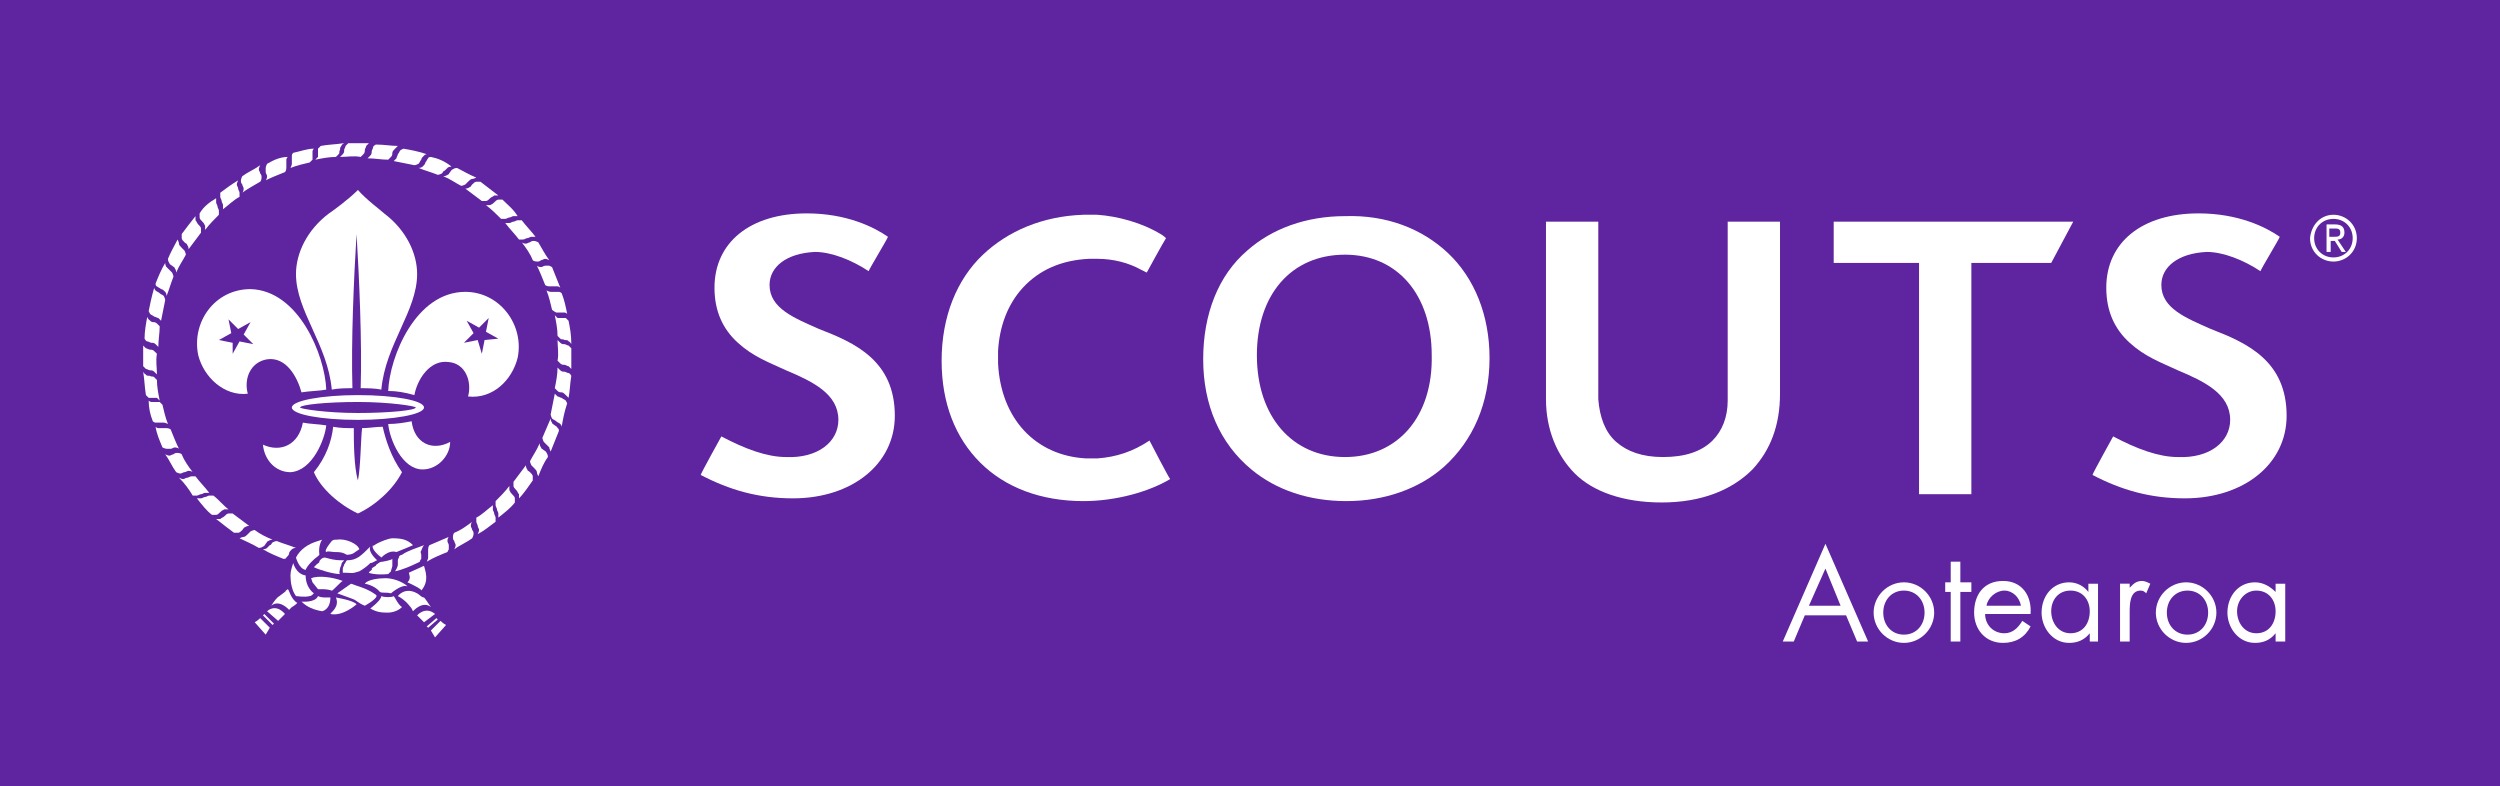 <?xml version="1.0" encoding="utf-8"?>
<!-- Generator: Adobe Illustrator 24.2.0, SVG Export Plug-In . SVG Version: 6.00 Build 0)  -->
<!DOCTYPE svg PUBLIC "-//W3C//DTD SVG 1.1//EN" "http://www.w3.org/Graphics/SVG/1.1/DTD/svg11.dtd">
<svg version="1.1" id="Logo_Artwork" xmlns:x="http://ns.adobe.com/Extensibility/1.0/" xmlns:i="http://ns.adobe.com/AdobeIllustrator/10.0/" xmlns:graph="http://ns.adobe.com/Graphs/1.0/"
	 xmlns="http://www.w3.org/2000/svg" xmlns:xlink="http://www.w3.org/1999/xlink" x="0px" y="0px" viewBox="0 0 181.6 57.1"
	 style="enable-background:new 0 0 181.6 57.1;" xml:space="preserve">
<rect x="0" y="0" width="181.6" height="57.1" fill="#808080" stroke="none"/>
<style type="text/css">
	.st0{fill:none;}
	.st1{fill:#5f249f;}
	.st2{fill:#FFFFFF;}
	.st3{fill-rule:evenodd;clip-rule:evenodd;fill:#FFFFFF;}
</style>
<g>
	<rect class="st0" width="181.6" height="57.1"/>
	<rect class="st1" width="181.6" height="57.1"/>
	<g>
		<g>
			<g>
				<g>
					<line class="st2" x1="27.6" y1="28.3" x2="27.6" y2="28.3"/>
					<path class="st2" d="M24.1,28.3"/>
					<path class="st2" d="M27.7,40.5c0,0-0.8-0.6-0.6-0.9"/>
					<path class="st2" d="M24.9,42.2c-0.8-0.3-1.8-0.4-2.3-0.2l0.1,0.3l0.4,0.5l0.4,0c0,0,0.3,0,0.6,0.1
						C24.1,43,24.8,42.2,24.9,42.2z"/>
					<g>
						<path class="st2" d="M27.3,10.5c0,0-0.2,0.1-0.2,0.2c0,0.1-0.1,0.2-0.1,0.3c0,0.1,0,0.2-0.1,0.3c0,0-0.1,0.1-0.2,0.2l0,0
							c0.5,0,1,0.1,1.5,0.1l0,0c0.1-0.1,0.2-0.2,0.2-0.2c0.1-0.1,0.1-0.2,0.1-0.3c0-0.1,0.1-0.2,0.2-0.3c0.1-0.1,0.2-0.2,0.2-0.2h0
							C28.4,10.6,27.9,10.5,27.3,10.5L27.3,10.5z"/>
					</g>
					<g>
						<path class="st2" d="M29.3,10.8c0,0-0.2,0.1-0.2,0.1c-0.1,0.1-0.1,0.2-0.2,0.3c0,0.1-0.1,0.2-0.1,0.3c0,0-0.1,0.1-0.2,0.2l0,0
							c0.5,0.1,1,0.2,1.5,0.3l0,0c0.1,0,0.3-0.1,0.3-0.1c0.1-0.1,0.1-0.2,0.2-0.3c0-0.1,0.1-0.2,0.2-0.3c0.1-0.1,0.2-0.1,0.2-0.1
							l0,0C30.4,11,29.9,10.9,29.3,10.8L29.3,10.8z"/>
					</g>
					<g>
						<path class="st2" d="M31.3,11.4c0,0-0.2,0-0.2,0.1c-0.1,0.1-0.1,0.2-0.2,0.3c0,0.1-0.1,0.2-0.2,0.3c0,0-0.1,0.1-0.3,0.1l0,0
							c0.5,0.2,0.9,0.3,1.4,0.5l0,0c0.1,0,0.3-0.1,0.3-0.1c0.1-0.1,0.1-0.2,0.2-0.2c0.1-0.1,0.2-0.2,0.2-0.2
							c0.1-0.1,0.3-0.1,0.3-0.1l0,0C32.3,11.7,31.8,11.5,31.3,11.4L31.3,11.4z"/>
					</g>
					<g>
						<path class="st2" d="M33.2,12.2c0,0-0.2,0-0.3,0.1c-0.1,0-0.2,0.2-0.2,0.2c-0.1,0.1-0.1,0.2-0.2,0.2c0,0-0.1,0.1-0.3,0.1l0,0
							c0.5,0.2,0.9,0.5,1.3,0.7l0,0c0.1,0,0.3-0.1,0.3-0.1c0.1-0.1,0.2-0.2,0.2-0.2c0.1-0.1,0.2-0.2,0.3-0.2c0.1,0,0.3-0.1,0.3-0.1
							l0,0C34.1,12.7,33.6,12.4,33.2,12.2L33.2,12.2z"/>
					</g>
					<g>
						<path class="st2" d="M34.9,13.2c0,0-0.2,0-0.3,0c-0.1,0-0.2,0.1-0.3,0.2c-0.1,0.1-0.1,0.2-0.2,0.2c0,0-0.1,0.1-0.3,0.1l0,0
							c0.4,0.3,0.8,0.6,1.2,0.9l0,0c0.1,0,0.3,0,0.3,0c0.1,0,0.2-0.1,0.3-0.2c0.1-0.1,0.2-0.1,0.3-0.2c0.1,0,0.3,0,0.3,0v0
							C35.8,13.9,35.3,13.5,34.9,13.2L34.9,13.2z"/>
					</g>
					<g>
						<path class="st2" d="M36.5,14.5c0,0-0.2,0-0.3,0c-0.1,0-0.2,0.1-0.3,0.2c-0.1,0.1-0.1,0.1-0.3,0.2c0,0-0.2,0-0.3,0l0,0
							c0.4,0.3,0.8,0.7,1.1,1l0,0c0.1,0,0.3,0,0.3,0c0.1,0,0.2-0.1,0.3-0.1c0.1,0,0.2-0.1,0.3-0.1c0.1,0,0.3,0,0.3,0v0
							C37.3,15.2,36.9,14.9,36.5,14.5L36.5,14.5z"/>
					</g>
					<g>
						<path class="st2" d="M37.9,16c0,0-0.2,0-0.3,0c-0.1,0-0.2,0.1-0.3,0.1c-0.1,0-0.2,0.1-0.3,0.1c0,0-0.2,0-0.3,0l0,0
							c0.3,0.4,0.7,0.8,1,1.2l0,0c0.1,0,0.3,0,0.3,0c0.1,0,0.2-0.1,0.3-0.1c0.1,0,0.2-0.1,0.3-0.1c0.1,0,0.3,0,0.3,0v0
							C38.6,16.8,38.2,16.4,37.9,16L37.9,16z"/>
					</g>
					<g>
						<path class="st2" d="M39.1,17.6c0,0-0.2-0.1-0.3-0.1c-0.1,0-0.2,0-0.3,0.1c-0.1,0-0.2,0.1-0.3,0.1c0,0-0.2,0-0.3-0.1l0,0
							c0.3,0.4,0.6,0.8,0.8,1.3v0C38.8,19,39,19,39,19c0.1,0,0.2,0,0.3-0.1c0.1,0,0.2-0.1,0.3-0.1c0.1,0,0.3,0.1,0.3,0.1l0,0
							C39.6,18.5,39.4,18.1,39.1,17.6L39.1,17.6z"/>
					</g>
					<g>
						<path class="st2" d="M40.1,19.4c0,0-0.2-0.1-0.2-0.1c-0.1,0-0.2,0-0.3,0c-0.1,0-0.2,0.1-0.3,0.1c0,0-0.2,0-0.3-0.1l0,0
							c0.2,0.4,0.4,0.9,0.6,1.4v0c0.1,0.1,0.3,0.1,0.3,0.1c0.1,0,0.2,0,0.3,0c0.1,0,0.3,0,0.3,0c0.1,0,0.2,0.1,0.2,0.1v0
							C40.5,20.4,40.3,19.9,40.1,19.4L40.1,19.4z"/>
					</g>
					<g>
						<path class="st2" d="M40.8,21.3c0,0-0.1-0.1-0.2-0.1c-0.1,0-0.2,0-0.3,0c-0.1,0-0.2,0-0.3,0c0,0-0.1,0-0.3-0.1l0,0
							c0.2,0.5,0.3,1,0.4,1.4v0c0.1,0.1,0.3,0.2,0.3,0.2c0.1,0,0.2,0,0.3,0c0.1,0,0.3,0,0.3,0c0.1,0,0.2,0.1,0.2,0.1v0
							C41.1,22.3,41,21.8,40.8,21.3L40.8,21.3z"/>
					</g>
					<g>
						<path class="st2" d="M41.3,23.3c0,0-0.1-0.1-0.2-0.2c-0.1,0-0.2,0-0.3,0c-0.1,0-0.2,0-0.3,0c0,0-0.1-0.1-0.2-0.2l0,0
							c0.1,0.5,0.2,1,0.2,1.5l0,0c0.1,0.1,0.2,0.2,0.2,0.2c0.1,0.1,0.2,0,0.3,0.1c0.1,0,0.3,0,0.3,0.1c0.1,0,0.2,0.2,0.2,0.2l0,0
							C41.5,24.3,41.4,23.8,41.3,23.3L41.3,23.3z"/>
					</g>
					<g>
						<path class="st2" d="M41.5,25.3c0,0-0.1-0.1-0.2-0.2c-0.1,0-0.2-0.1-0.3-0.1c-0.1,0-0.2,0-0.3-0.1c0,0-0.1-0.1-0.2-0.2l0,0
							c0,0.5,0.1,1,0,1.5l0,0c0.1,0.1,0.2,0.2,0.2,0.2c0.1,0.1,0.2,0.1,0.3,0.1c0.1,0,0.2,0.1,0.3,0.1c0.1,0.1,0.2,0.2,0.2,0.2v0
							C41.5,26.4,41.5,25.8,41.5,25.3L41.5,25.3z"/>
					</g>
					<g>
						<path class="st2" d="M41.5,27.3c0,0-0.1-0.2-0.2-0.2c-0.1,0-0.2-0.1-0.3-0.1c-0.1,0-0.2,0-0.3-0.1c0,0-0.1-0.1-0.2-0.2l0,0
							c0,0.5-0.1,1-0.2,1.5l0,0c0.1,0.1,0.2,0.2,0.2,0.2c0.1,0.1,0.2,0.1,0.3,0.1c0.1,0,0.2,0.1,0.3,0.2c0.1,0.1,0.2,0.2,0.2,0.2v0
							C41.4,28.4,41.4,27.9,41.5,27.3L41.5,27.3z"/>
					</g>
					<g>
						<path class="st2" d="M41.2,29.3c0,0-0.1-0.2-0.1-0.2c-0.1-0.1-0.2-0.1-0.3-0.2c-0.1,0-0.2-0.1-0.3-0.1c0,0-0.1-0.1-0.2-0.2
							l0,0c-0.1,0.5-0.2,1-0.3,1.5l0,0c0,0.1,0.1,0.3,0.1,0.3c0.1,0.1,0.2,0.1,0.3,0.2c0.1,0.1,0.2,0.1,0.3,0.2
							c0.1,0.1,0.1,0.2,0.1,0.2l0,0C40.9,30.4,41,29.9,41.2,29.3L41.2,29.3z"/>
					</g>
					<g>
						<path class="st2" d="M40.6,31.3c0,0,0-0.2-0.1-0.2c0-0.1-0.2-0.2-0.2-0.2c-0.1-0.1-0.2-0.1-0.2-0.2c0,0-0.1-0.1-0.1-0.3l0,0
							c-0.2,0.5-0.4,0.9-0.6,1.4l0,0c0,0.1,0.1,0.3,0.1,0.3c0.1,0.1,0.2,0.2,0.2,0.2c0.1,0.1,0.2,0.2,0.2,0.2c0,0.1,0.1,0.3,0.1,0.3
							l0,0C40.2,32.3,40.4,31.8,40.6,31.3L40.6,31.3z"/>
					</g>
					<g>
						<path class="st2" d="M39.8,33.2c0,0,0-0.2-0.1-0.3c0-0.1-0.2-0.2-0.2-0.2c-0.1-0.1-0.2-0.1-0.2-0.2c0,0-0.1-0.1-0.1-0.3l0,0
							c-0.2,0.5-0.5,0.9-0.7,1.3l0,0c0,0.1,0.1,0.3,0.1,0.3c0.1,0.1,0.2,0.2,0.2,0.2c0.1,0.1,0.2,0.2,0.2,0.3c0,0.1,0.1,0.3,0.1,0.3
							l0,0C39.3,34.1,39.5,33.6,39.8,33.2L39.8,33.2z"/>
					</g>
					<g>
						<path class="st2" d="M38.7,34.9c0,0,0-0.2,0-0.3c0-0.1-0.1-0.2-0.2-0.3c-0.1-0.1-0.2-0.1-0.2-0.2c0,0-0.1-0.1-0.1-0.3l0,0
							c-0.3,0.4-0.6,0.8-0.9,1.2l0,0c0,0.1,0,0.3,0,0.3c0,0.1,0.1,0.2,0.2,0.3c0.1,0.1,0.1,0.2,0.2,0.3c0,0.1,0,0.3,0,0.3l0,0
							C38.1,35.8,38.4,35.3,38.7,34.9L38.7,34.9z"/>
					</g>
					<g>
						<path class="st2" d="M37.4,36.5c0,0,0-0.2,0-0.3c0-0.1-0.1-0.2-0.2-0.3c-0.1-0.1-0.1-0.1-0.2-0.3c0,0,0-0.2,0-0.3l0,0
							c-0.3,0.4-0.7,0.8-1,1.1l0,0c0,0.1,0,0.3,0,0.3c0,0.1,0.1,0.2,0.1,0.3c0,0.1,0.1,0.2,0.1,0.3c0,0.1,0,0.3,0,0.3l0,0
							C36.7,37.2,37.1,36.9,37.4,36.5L37.4,36.5z"/>
					</g>
					<g>
						<path class="st2" d="M36,37.9c0,0,0-0.2,0-0.3c0-0.1-0.1-0.2-0.1-0.3c0-0.1-0.1-0.2-0.1-0.3c0,0,0-0.2,0-0.3l0,0
							c-0.4,0.3-0.8,0.7-1.2,0.9l0,0c0,0.1,0,0.3,0,0.3c0,0.1,0.1,0.2,0.1,0.3c0,0.1,0.1,0.2,0.1,0.3c0,0.1-0.1,0.3-0.1,0.3l0,0
							C35.1,38.6,35.6,38.2,36,37.9L36,37.9z"/>
					</g>
					<g>
						<path class="st2" d="M34.3,39.1c0,0,0.1-0.2,0.1-0.3c0-0.1,0-0.2-0.1-0.3c0-0.1-0.1-0.2-0.1-0.3c0,0,0-0.2,0.1-0.3l0,0
							c-0.4,0.3-0.8,0.6-1.3,0.8l0,0c-0.1,0.1-0.1,0.3-0.1,0.3c0,0.1,0,0.2,0.1,0.3c0,0.1,0.1,0.2,0.1,0.3c0,0.1-0.1,0.3-0.1,0.3h0
							C33.4,39.6,33.9,39.4,34.3,39.1L34.3,39.1z"/>
					</g>
					<g>
						<path class="st2" d="M32.5,40.1c0,0,0.1-0.2,0.1-0.2c0-0.1,0-0.2,0-0.3c0-0.1-0.1-0.2-0.1-0.3c0,0,0-0.2,0.1-0.3l0,0
							c-0.5,0.2-0.9,0.4-1.4,0.6h0c-0.1,0.1-0.1,0.3-0.1,0.3c0,0.1,0,0.2,0,0.3c0,0.1,0,0.3,0,0.3c0,0.1-0.1,0.3-0.1,0.3l0,0
							C31.5,40.5,32,40.3,32.5,40.1L32.5,40.1z"/>
					</g>
					<g>
						<path class="st2" d="M30.5,40.8c0,0,0-0.1,0.1-0.2c0-0.1,0-0.2,0-0.3c0-0.1-0.1-0.2,0-0.3c0,0,0.1-0.3,0.2-0.4l0,0
							c-0.5,0.2-1.2,0.4-1.6,0.7l0,0c-0.1,0-0.2,0.1-0.2,0.1c0,0.1-0.1,0.2-0.1,0.3c0,0.1,0,0.2,0,0.3c0,0.2-0.2,0.5-0.2,0.5l0,0
							c0.5-0.1,1.2-0.4,1.6-0.6L30.5,40.8z"/>
					</g>
					<g>
						<path class="st2" d="M20.6,40.6c0,0,0.2,0,0.2-0.1c0.1-0.1,0.2-0.2,0.2-0.3c0-0.1,0.1-0.2,0.2-0.3c0,0,0.1-0.1,0.3-0.1l0,0
							c-0.5-0.2-0.9-0.3-1.4-0.5l0,0c-0.1,0-0.3,0.1-0.3,0.1c-0.1,0.1-0.1,0.2-0.2,0.2c-0.1,0.1-0.2,0.2-0.2,0.2
							c-0.1,0.1-0.3,0.1-0.3,0.1l0,0C19.6,40.2,20.1,40.4,20.6,40.6L20.6,40.6z"/>
					</g>
					<g>
						<path class="st2" d="M18.8,39.8c0,0,0.2,0,0.3-0.1c0.1,0,0.2-0.2,0.2-0.2c0.1-0.1,0.1-0.2,0.2-0.2c0,0,0.1-0.1,0.3-0.1l0,0
							c-0.5-0.2-0.9-0.4-1.3-0.7l0,0c-0.1,0-0.3,0.1-0.3,0.1c-0.1,0.1-0.2,0.2-0.2,0.2c-0.1,0.1-0.2,0.2-0.3,0.2
							c-0.1,0-0.3,0.1-0.3,0.1l0,0C17.8,39.3,18.3,39.5,18.8,39.8L18.8,39.8z"/>
					</g>
					<g>
						<path class="st2" d="M17,38.7c0,0,0.2,0,0.3,0c0.1,0,0.2-0.1,0.3-0.2c0.1-0.1,0.1-0.2,0.2-0.2c0,0,0.1-0.1,0.3-0.1l0,0
							c-0.4-0.3-0.8-0.6-1.2-0.9l0,0c-0.1,0-0.3,0-0.3,0c-0.1,0-0.2,0.1-0.3,0.2c-0.1,0.1-0.2,0.1-0.3,0.2c-0.1,0-0.3,0-0.3,0l0,0
							C16.2,38.1,16.6,38.4,17,38.7L17,38.7z"/>
					</g>
					<g>
						<path class="st2" d="M15.4,37.4c0,0,0.2,0,0.3,0c0.1,0,0.2-0.1,0.3-0.2c0.1-0.1,0.1-0.1,0.3-0.2c0,0,0.2,0,0.3,0l0,0
							c-0.4-0.3-0.7-0.7-1.1-1l0,0c-0.1,0-0.3,0-0.3,0c-0.1,0-0.2,0.1-0.3,0.1c-0.1,0-0.2,0.1-0.3,0.1c-0.1,0-0.3,0-0.3,0h0
							C14.7,36.7,15,37.1,15.4,37.4L15.4,37.4z"/>
					</g>
					<g>
						<path class="st2" d="M14,36c0,0,0.2,0,0.3,0c0.1,0,0.2-0.1,0.3-0.1c0.1,0,0.2-0.1,0.3-0.1c0,0,0.2,0,0.3,0l0,0
							c-0.3-0.4-0.7-0.8-1-1.2l0,0c-0.1,0-0.3,0-0.3,0c-0.1,0-0.2,0.1-0.3,0.1c-0.1,0-0.2,0.1-0.3,0.1c-0.1,0-0.3-0.1-0.3-0.1l0,0
							C13.4,35.1,13.7,35.5,14,36L14,36z"/>
					</g>
					<g>
						<path class="st2" d="M12.8,34.3c0,0,0.2,0.1,0.3,0.1c0.1,0,0.2-0.1,0.3-0.1c0.1,0,0.2-0.1,0.3-0.1c0,0,0.2,0,0.3,0.1l0,0
							c-0.3-0.4-0.6-0.8-0.8-1.3v0c-0.1-0.1-0.3-0.1-0.3-0.1c-0.1,0-0.2,0-0.3,0.1c-0.1,0-0.2,0.1-0.3,0.1c-0.1,0-0.3-0.1-0.3-0.1
							l0,0C12.3,33.4,12.5,33.9,12.8,34.3L12.8,34.3z"/>
					</g>
					<g>
						<path class="st2" d="M11.8,32.5c0,0,0.2,0.1,0.3,0.1c0.1,0,0.2,0,0.3,0c0.1,0,0.2-0.1,0.3-0.1c0,0,0.2,0,0.3,0.1l0,0
							c-0.2-0.4-0.4-0.9-0.6-1.4v0c-0.1-0.1-0.3-0.1-0.3-0.1c-0.1,0-0.2,0-0.3,0c-0.1,0-0.2,0-0.3,0c-0.1,0-0.2-0.1-0.2-0.1v0
							C11.4,31.6,11.6,32,11.8,32.5L11.8,32.5z"/>
					</g>
					<g>
						<path class="st2" d="M11.1,30.6c0,0,0.1,0.1,0.2,0.1c0.1,0,0.2,0,0.3,0c0.1,0,0.2,0,0.3,0c0,0,0.1,0,0.3,0.1l0,0
							c-0.2-0.5-0.3-1-0.4-1.4v0c-0.1-0.1-0.2-0.2-0.2-0.2c-0.1,0-0.2,0-0.3,0c-0.1,0-0.3,0-0.3,0c-0.1,0-0.2-0.1-0.2-0.1v0
							C10.8,29.6,10.9,30.1,11.1,30.6L11.1,30.6z"/>
					</g>
					<g>
						<path class="st2" d="M10.6,28.7c0,0,0.1,0.1,0.2,0.2c0.1,0,0.2,0,0.3,0c0.1,0,0.2,0,0.3,0c0,0,0.1,0.1,0.2,0.2l0,0
							c-0.1-0.5-0.2-1-0.2-1.5l0,0c-0.1-0.1-0.2-0.2-0.2-0.2c-0.1-0.1-0.2,0-0.3-0.1c-0.1,0-0.3,0-0.3-0.1c-0.1,0-0.2-0.2-0.2-0.2v0
							C10.5,27.6,10.5,28.1,10.6,28.7L10.6,28.7z"/>
					</g>
					<g>
						<path class="st2" d="M10.4,26.6c0,0,0.1,0.1,0.2,0.2c0.1,0,0.2,0.1,0.3,0.1c0.1,0,0.2,0,0.3,0.1c0,0,0.1,0.1,0.2,0.2l0,0
							c0-0.5-0.1-1,0-1.5l0,0c-0.1-0.1-0.2-0.2-0.2-0.2c-0.1-0.1-0.2-0.1-0.3-0.1c-0.1,0-0.2-0.1-0.3-0.1c-0.1-0.1-0.2-0.2-0.2-0.2
							l0,0C10.4,25.6,10.4,26.1,10.4,26.6L10.4,26.6z"/>
					</g>
					<g>
						<path class="st2" d="M10.5,24.6c0,0,0.1,0.2,0.2,0.2c0.1,0,0.2,0.1,0.3,0.1c0.1,0,0.2,0,0.3,0.1c0,0,0.1,0.1,0.2,0.2l0,0
							c0-0.5,0.1-1,0.1-1.5l0,0c-0.1-0.1-0.2-0.2-0.2-0.2c-0.1-0.1-0.2-0.1-0.3-0.1c-0.1,0-0.2-0.1-0.3-0.2
							c-0.1-0.1-0.1-0.2-0.1-0.2l0,0C10.6,23.5,10.5,24.1,10.5,24.6L10.5,24.6z"/>
					</g>
					<g>
						<path class="st2" d="M10.8,22.6c0,0,0.1,0.2,0.1,0.2c0.1,0.1,0.2,0.1,0.3,0.2c0.1,0,0.2,0.1,0.3,0.1c0,0,0.1,0.1,0.2,0.2l0,0
							c0.1-0.5,0.2-1,0.3-1.5l0,0c0-0.1-0.1-0.3-0.1-0.3c-0.1-0.1-0.2-0.1-0.3-0.2c-0.1-0.1-0.2-0.1-0.3-0.2
							c-0.1-0.1-0.1-0.2-0.1-0.2v0C11,21.6,10.9,22.1,10.8,22.6L10.8,22.6z"/>
					</g>
					<g>
						<path class="st2" d="M11.3,20.6c0,0,0,0.2,0.1,0.2c0.1,0.1,0.2,0.1,0.3,0.2c0.1,0,0.2,0.1,0.3,0.2c0,0,0.1,0.1,0.1,0.3l0,0
							c0.2-0.5,0.3-0.9,0.5-1.4l0,0c0-0.1-0.1-0.3-0.1-0.3c-0.1-0.1-0.2-0.2-0.2-0.2c-0.1-0.1-0.2-0.2-0.2-0.2
							c-0.1-0.1-0.1-0.3-0.1-0.3l0,0C11.7,19.6,11.5,20.1,11.3,20.6L11.3,20.6z"/>
					</g>
					<g>
						<path class="st2" d="M12.2,18.8c0,0,0,0.2,0.1,0.3c0,0.1,0.2,0.2,0.2,0.2c0.1,0.1,0.2,0.1,0.2,0.2c0,0,0.1,0.1,0.1,0.3l0,0
							c0.2-0.5,0.5-0.9,0.7-1.3l0,0c0-0.1-0.1-0.3-0.1-0.3c-0.1-0.1-0.2-0.2-0.2-0.2c-0.1-0.1-0.2-0.2-0.2-0.3
							c0-0.1-0.1-0.3-0.1-0.3l0,0C12.7,17.8,12.4,18.3,12.2,18.8L12.2,18.8z"/>
					</g>
					<g>
						<path class="st2" d="M13.2,17c0,0,0,0.2,0,0.3c0,0.1,0.1,0.2,0.2,0.3c0.1,0.1,0.2,0.1,0.2,0.2c0,0,0.1,0.1,0.1,0.3l0,0
							c0.3-0.4,0.6-0.8,0.9-1.2l0,0c0-0.1,0-0.3,0-0.3c0-0.1-0.1-0.2-0.2-0.3c-0.1-0.1-0.1-0.2-0.2-0.3c0-0.1,0-0.3,0-0.3l0,0
							C13.8,16.2,13.5,16.6,13.2,17L13.2,17z"/>
					</g>
					<g>
						<path class="st2" d="M14.5,15.5c0,0,0,0.2,0,0.3c0,0.1,0.1,0.2,0.2,0.3c0.1,0.1,0.1,0.1,0.2,0.3c0,0,0,0.1,0,0.3l0,0
							c0.3-0.4,0.7-0.8,1-1.1l0,0c0-0.1,0-0.3,0-0.3c0-0.1-0.1-0.2-0.1-0.3c0-0.1-0.1-0.2-0.1-0.3c0-0.1,0-0.3,0-0.3l0,0
							C15.2,14.7,14.8,15,14.5,15.5L14.5,15.5z"/>
					</g>
					<g>
						<path class="st2" d="M16,14c0,0,0,0.2,0,0.3c0,0.1,0.1,0.2,0.1,0.3c0,0.1,0.1,0.2,0.1,0.3c0,0,0,0.2,0,0.3l0,0
							c0.4-0.3,0.8-0.7,1.2-0.9l0,0c0-0.1,0-0.3,0-0.3c0-0.1-0.1-0.2-0.1-0.3c0-0.1-0.1-0.2-0.1-0.3c0-0.1,0.1-0.3,0.1-0.3l0,0
							C16.8,13.4,16.4,13.7,16,14L16,14z"/>
					</g>
					<g>
						<path class="st2" d="M17.6,12.8c0,0-0.1,0.2-0.1,0.3c0,0.1,0,0.2,0.1,0.3c0,0.1,0.1,0.2,0.1,0.3c0,0,0,0.2-0.1,0.3l0,0
							c0.4-0.3,0.8-0.5,1.3-0.8l0,0c0.1-0.1,0.1-0.3,0.1-0.3c0-0.1,0-0.2-0.1-0.3c0-0.1-0.1-0.2-0.1-0.3c0-0.1,0.1-0.3,0.1-0.3l0,0
							C18.5,12.3,18,12.5,17.6,12.8L17.6,12.8z"/>
					</g>
					<g>
						<path class="st2" d="M19.4,11.9c0,0-0.1,0.2-0.1,0.3c0,0.1,0,0.2,0,0.3c0,0.1,0.1,0.2,0.1,0.3c0,0,0,0.2-0.1,0.3l0,0
							c0.4-0.2,0.9-0.4,1.4-0.6h0c0.1-0.1,0.1-0.3,0.1-0.3c0-0.1,0-0.2,0-0.3c0-0.1,0-0.2,0-0.3c0-0.1,0.1-0.2,0.1-0.2h0
							C20.4,11.4,19.9,11.6,19.4,11.9L19.4,11.9z"/>
					</g>
					<g>
						<path class="st2" d="M21.3,11.1c0,0-0.1,0.1-0.1,0.2c0,0.1,0,0.2,0,0.3c0,0.1,0,0.2,0,0.3c0,0,0,0.1-0.1,0.3l0,0
							c0.5-0.2,1-0.3,1.4-0.4h0c0.1-0.1,0.2-0.2,0.2-0.2c0-0.1,0-0.2,0-0.3c0-0.1,0-0.3,0-0.3c0-0.1,0.1-0.2,0.1-0.2h0
							C22.3,10.8,21.8,11,21.3,11.1L21.3,11.1z"/>
					</g>
					<g>
						<path class="st2" d="M23.3,10.6c0,0-0.1,0.1-0.2,0.2c0,0.1,0,0.2,0,0.3c0,0.1,0,0.2,0,0.3c0,0-0.1,0.1-0.2,0.2l0,0
							c0.5-0.1,1-0.2,1.5-0.2l0,0c0.1-0.1,0.2-0.2,0.2-0.2c0.1-0.1,0-0.2,0.1-0.3c0-0.1,0-0.2,0.1-0.3c0-0.1,0.2-0.2,0.2-0.2h0
							C24.3,10.5,23.8,10.5,23.3,10.6L23.3,10.6z"/>
					</g>
					<g>
						<path class="st2" d="M25.3,10.4c0,0-0.1,0.1-0.2,0.2c0,0.1-0.1,0.2-0.1,0.3c0,0.1,0,0.2-0.1,0.3c0,0-0.1,0.1-0.2,0.2l0,0
							c0.5,0,1-0.1,1.5,0l0,0c0.1-0.1,0.2-0.2,0.2-0.2c0.1-0.1,0.1-0.2,0.1-0.3c0-0.1,0.1-0.2,0.1-0.3c0.1-0.1,0.2-0.2,0.2-0.2h0
							C26.3,10.4,25.8,10.4,25.3,10.4L25.3,10.4z"/>
					</g>
					<g>
						<path class="st2" d="M21.5,40.5c0,0,0.2,0.8,0.7,0.9c0.1-0.3,0.6-0.8,0.9-1l0.1-0.1c-0.1-0.7,0.2-1.1,0.2-1.1l-0.3,0.1
							C22.4,39.5,21.8,39.9,21.5,40.5L21.5,40.5z"/>
					</g>
					<g>
						<path class="st2" d="M22.5,43.3c0.1,0,0.2-0.1,0.3-0.2h0c-0.4-0.3-0.6-0.8-0.6-1.3c-0.7-0.1-0.9-0.9-0.9-0.9l0,0
							c-0.1,0.3-0.2,0.6-0.2,0.9c0,0.5,0.1,1.1,0.4,1.5h0C21.6,43.3,22.1,43.4,22.5,43.3z"/>
					</g>
					<g>
						<path class="st2" d="M24,43.4c-0.1,0-0.2,0-0.3,0c-0.2,0-0.4,0-0.6-0.1h0c-0.2,0.5-1.2,0.4-1.2,0.4l0,0
							c0.4,0.4,0.9,0.6,1.5,0.7l0,0C23.4,44.4,24,44.3,24,43.4L24,43.4z"/>
					</g>
					<g>
						<path class="st2" d="M24.4,43.4C24.4,43.4,24.4,43.4,24.4,43.4l0.5,0.1c0.9,0.2,1,0.4,1,0.4l0,0c0,0-1,0.9-1.9,0.7l0,0
							C24,44.5,24.7,44.1,24.4,43.4L24.4,43.4"/>
					</g>
					<g>
						<path class="st2" d="M27.3,43.2c-0.7-0.5-1.3-0.6-1.8-0.8l0,0l-1,0.7l1.1,0.4c0.3,0.1,0.4,0.3,0.9,0.5
							C26.5,44,27.6,43.4,27.3,43.2z"/>
					</g>
					<g>
						<path class="st2" d="M29.2,44.1c-0.4,0.4-1,0.4-1,0.4c-0.4,0-0.8,0-1.3-0.3c0,0,0.8-0.6,0.8-0.9c0.2,0.1,0.8,0.1,0.9,0
							C28.7,43.4,28.9,43.9,29.2,44.1z"/>
					</g>
					<g>
						<path class="st2" d="M27.7,40.5c0.4-0.4,0.8-0.5,1.1-0.4c1-0.4,1.2-0.5,1.2-0.5l0,0c-0.4-0.4-0.8-0.5-1.5-0.5
							c-0.3,0-1.3,0.4-1.4,0.6"/>
					</g>
					<g>
						<path class="st2" d="M27.4,40.7c0,0-0.7-0.6-0.5-1c-0.7,0.7-1,1-1.7,1l0,0c-0.2,0,0,0,0,0c-0.1,0.1-0.1,0.2-0.2,0.3
							c0,0.1-0.1,0.2-0.1,0.3c0,0.3,0,0.3,0,0.3l0,0c0.7,0,0.6,0.1,1.2-0.1c0,0,0.4-0.2,0.8-0.6C27.1,40.9,27.3,40.7,27.4,40.7z"/>
					</g>
					<g>
						<path class="st2" d="M24.7,41.7c0,0-0.1,0,0-0.4c0-0.1,0.1-0.2,0.1-0.3c0-0.1,0.1-0.2,0.2-0.3c0,0-0.1,0.1,0,0l-0.2,0
							c-0.5,0-0.8-0.1-1.2-0.2l0,0c-0.1,0,0,0,0,0c-0.2,0-0.4,0.2-0.4,0.3c0,0.1-0.1,0.1-0.2,0.2c0,0-0.2,0.2-0.2,0.2h0
							C23.2,41.4,24.2,41.7,24.7,41.7L24.7,41.7z"/>
					</g>
					<g>
						<g>
							<path class="st2" d="M24.1,39.3c0.1-0.1,0.2-0.1,0.4-0.1c0.6-0.1,1.5,0.3,1.6,0.7l-0.3,0.2c-0.2,0.2-0.6,0.2-0.6,0.2
								l-0.2-0.1c-0.2-0.1-0.5-0.1-0.7-0.1c-0.2,0-0.5-0.1-0.6,0l0,0C23.5,40,24.1,39.3,24.1,39.3L24.1,39.3z"/>
						</g>
					</g>
					<g>
						<path class="st2" d="M21.6,43.8c-0.2,0.2-0.4,0.3-0.4,0.3L21,44.3l0,0c0,0-0.7-0.8-1.3-0.3l0,0c0.2-0.3,0.4-0.6,0.6-0.7
							c0.1-0.1,0.3-0.2,0.5-0.4l-0.1,0c0.1,0,0.2-0.1,0.2-0.1C21,42.8,21.1,43.5,21.6,43.8z"/>
					</g>
					<g>
						<path class="st2" d="M19.4,44.4c0.7-0.6,1.3,0.2,1.3,0.2l-0.5,0.5L19.4,44.4z"/>
					</g>
					<g>
						<polygon class="st2" points="19.8,45.4 19.9,45.3 19.2,44.6 19.1,44.7 						"/>
					</g>
					<g>
						<path class="st2" d="M18.9,44.9c-0.2,0.2-0.4,0.3-0.4,0.3l0.8,0.9l0.3-0.5L18.9,44.9z"/>
					</g>
					<g>
						<path class="st2" d="M32,45.1c0.2,0.2,0.4,0.3,0.4,0.3l-0.8,0.9l-0.3-0.5L32,45.1z"/>
					</g>
					<g>
						<polygon class="st2" points="31.8,45 31.7,44.9 31,45.5 31.1,45.6 						"/>
					</g>
					<g>
						<path class="st2" d="M31.6,44.6c-0.7-0.6-1.3,0.1-1.3,0.1l0.5,0.5L31.6,44.6z"/>
					</g>
					<g>
						<path class="st2" d="M30.3,43.1c-0.9-0.5-1.4,0.2-1.4,0.2l0,0c0.6,0.3,1,0.9,1,0.9l0.1,0.2l0,0c0,0,0.7-0.8,1.3-0.3l0,0
							c-0.2-0.3-0.4-0.6-0.5-0.7C30.6,43.4,30.5,43.2,30.3,43.1L30.3,43.1z"/>
					</g>
					<g>
						<path class="st2" d="M26.8,41.6c-0.1,0,0.5,0.2,1.4,0.1l0,0c0,0,0.1-0.1,0.2-0.2c0-0.1,0.1-0.3,0.1-0.4c0-0.1,0-0.1,0-0.3
							c0,0,0-0.1,0-0.2l0,0c-0.1,0.1-0.7,0.2-0.7,0.2c-0.2,0-0.3,0.1-0.3,0.1c-0.1,0.1-0.2,0.1-0.2,0.2c0,0-0.2,0.1-0.3,0.2
							C27.1,41.4,26.8,41.5,26.8,41.6z"/>
					</g>
					<g>
						<path class="st2" d="M30.6,42.9c0.6-0.7,0.3-1.4,0.2-1.8l-1.1,0.5c0,0.1,0.2,0.4-0.1,0.7C29.6,42.3,30.7,42.8,30.6,42.9z"/>
					</g>
					<g>
						<g>
							<path class="st2" d="M28.4,43.1c0,0,0.8-0.7,1.2-0.5l-0.1-0.1c-0.4-0.3-1-0.5-1.5-0.5c-0.5,0-1.3,0.1-1.5,0.4
								c0,0,0.7,0.1,1.1,0.6C27.8,43.1,28,43,28.4,43.1z"/>
						</g>
					</g>
				</g>
				<g>
					<path class="st2" d="M16.9,25.7l0.5-0.9l1,0.2l-0.7-0.7l0.5-0.9l-0.9,0.5l-0.7-0.7l0.2,1l-0.9,0.5l1,0.2L16.9,25.7z M23.7,28.3
						L23.7,28.3c-0.5,0.1-1.2,0.1-1.8,0.2c-0.3-1.1-1.1-2.6-2.5-2.4c-1.2,0.2-1.7,1.4-1.4,2.5c-1.7,0.2-3.2-1.2-3.6-2.8
						c-0.5-2.4,1.2-4.8,3.8-4.8C21.7,21.1,23.6,25.8,23.7,28.3z"/>
					<path class="st2" d="M35,25.7l0.2-1l1-0.1l-0.9-0.5l0.2-1l-0.7,0.7l-0.9-0.5l0.5,0.9l-0.7,0.7l1-0.2L35,25.7z M28.2,28.4
						c0.1-2.5,2-7.2,5.6-7.2c2.5,0,4.3,2.4,3.8,4.8c-0.4,1.6-1.8,3-3.6,2.8c0.3-1.1-0.2-2.4-1.4-2.5c-1.4-0.2-2.3,1.3-2.5,2.4
						C29.4,28.5,28.8,28.4,28.2,28.4L28.2,28.4z"/>
					<path class="st2" d="M26,30c2.3,0,4.2-0.2,4.2-0.4c0-0.1-1.9-0.4-4.2-0.4c-2.3,0-4.2,0.2-4.2,0.4C21.8,29.7,23.7,30,26,30z
						 M26,30.5c-2.7,0-4.8-0.4-4.8-0.9c0-0.5,2.2-0.9,4.8-0.9c2.7,0,4.8,0.4,4.8,0.9C30.8,30.1,28.6,30.5,26,30.5z"/>
					<g>
						<path class="st2" d="M29.9,30.6c-0.5,0.1-1.1,0.2-1.7,0.2l0,0c0.1,1.1,1,3.3,2.5,3.3c1.1,0,2-1,2-2
							C31.4,32.8,30.1,32.2,29.9,30.6L29.9,30.6z"/>
					</g>
					<g>
						<path class="st2" d="M23.7,30.9c-0.6-0.1-1.2-0.1-1.7-0.2l0,0c-0.3,1.6-1.6,2.2-2.9,1.6c0.1,1.1,0.9,2,2,2
							C22.7,34.2,23.6,31.9,23.7,30.9L23.7,30.9z"/>
					</g>
					<g>
						<path class="st3" d="M26,13.8c0.6,0.7,1.7,1.5,1.9,1.7c1.6,1.2,2.4,2.9,2.4,4.4c0,2.7-2.3,5.1-2.6,8.4c-0.5-0.1-1-0.1-1.5-0.1
							c0.1-3.3-0.1-7.9-0.3-11.2c-0.2,3.3-0.4,7.8-0.3,11.2c-0.5,0-1,0-1.5,0.1c-0.3-3.3-2.6-5.7-2.6-8.4c0-1.5,0.8-3.2,2.4-4.4
							C24.2,15.3,25.3,14.5,26,13.8z"/>
					</g>
					<g>
						<path class="st3" d="M26,37.3c1.3-0.6,2.6-1.8,3.2-3c-0.8-1.1-1.2-2.4-1.4-3.3c-0.5,0-1,0.1-1.5,0.1c-0.1,0.9-0.1,2.8-0.3,3.8
							c-0.3-1-0.3-2.9-0.3-3.8c-0.5,0-1,0-1.5-0.1c-0.1,1-0.5,2.2-1.4,3.3C23.3,35.5,24.7,36.7,26,37.3z"/>
					</g>
				</g>
			</g>
			<g>
				<g>
					<path class="st2" d="M169.5,15.6c0.9,0,1.7,0.7,1.7,1.7c0,1-0.8,1.7-1.7,1.7c-0.9,0-1.7-0.7-1.7-1.7
						C167.9,16.3,168.6,15.6,169.5,15.6z M169.5,18.7c0.8,0,1.4-0.6,1.4-1.4c0-0.8-0.6-1.4-1.4-1.4c-0.8,0-1.4,0.6-1.4,1.4
						C168.1,18.1,168.7,18.7,169.5,18.7z M168.9,16.3h0.7c0.5,0,0.7,0.2,0.7,0.6c0,0.3-0.2,0.5-0.5,0.5l0.6,0.9h-0.3l-0.5-0.8h-0.3
						v0.8h-0.3V16.3z M169.2,17.2h0.3c0.3,0,0.5,0,0.5-0.3c0-0.3-0.2-0.3-0.4-0.3h-0.4V17.2z"/>
				</g>
				<g>
					<path class="st2" d="M97.7,33.2c-3.8,0-6.4-2.9-6.4-7.4c0-4.4,2.5-7.3,6.4-7.3c3.8,0,6.3,2.9,6.3,7.3
						C104.1,30.3,101.5,33.2,97.7,33.2z M97.7,15.7c-2.8,0-5.3,0.9-7.1,2.5c-2.1,1.8-3.2,4.6-3.2,7.9c0,3.3,1.2,6.1,3.5,8
						c1.8,1.5,4.2,2.3,6.9,2.3c2.8,0,5.3-0.9,7.1-2.5c2.1-1.9,3.3-4.6,3.3-7.9c0-3.1-1.1-5.8-3-7.6C103.3,16.6,100.7,15.6,97.7,15.7
						z"/>
					<path class="st2" d="M112.3,16.1l3.8,0v12.1c0,0.1,0,0.7,0,0.8c0.1,1.3,0.5,2.4,1.3,3.1c0.8,0.7,1.9,1.1,3.4,1.1
						c1.6,0,2.8-0.4,3.6-1.2c0.7-0.7,1.1-1.7,1.1-2.9c0-0.1,0-0.6,0-0.7V16.1l3.8,0v12.5c0,2.3-0.7,4.1-2,5.5
						c-1.5,1.5-3.7,2.4-6.6,2.4c-2.8,0-5-0.8-6.3-2.1c-1.3-1.3-2.1-3.2-2.1-5.4V16.1z"/>
					<path class="st2" d="M149,19.1l-5.8,0v16.8h-3.8l0-16.8h-6.2v-3h17.4L149,19.1z"/>
					<g>
						<path class="st2" d="M71.4,18.5c1.8-1.7,4.3-2.8,7.3-2.9c0.3,0,0.7,0,1,0c1.5,0.1,3.3,0.6,4.6,1.4c0.2,0.1,0.4,0.3,0.4,0.3
							c-0.2,0.3-1.4,2.5-1.4,2.5s-0.2-0.1-0.4-0.2c-0.9-0.5-2-0.8-3.2-0.8c-0.2,0-0.4,0-0.6,0c-2,0.1-3.6,0.8-4.8,2.1
							c-1.1,1.2-1.7,2.8-1.8,4.6c0,0.3,0,0.6,0,0.9c0.2,4,2.7,6.7,6.4,6.9c0.2,0,0.5,0,0.8,0c1.4-0.1,2.6-0.5,3.8-1.3c0,0,0,0,0,0
							c0.1,0.2,1.4,2.7,1.5,2.8c-1.5,0.9-3.9,1.6-6.3,1.6c-3.1,0-5.7-1-7.5-2.8c-1.8-1.8-2.8-4.3-2.8-7.4
							C68.4,23,69.5,20.3,71.4,18.5z"/>
					</g>
					<g>
						<path class="st2" d="M60.9,30.5c0-1.9-1.9-2.8-3.8-3.6c-1.3-0.6-2.4-1-3.5-2c-1.1-1-1.7-2.3-1.7-4c0-3.3,2.6-5.4,6.7-5.4
							c2.9,0,4.9,1,5.9,1.7c0,0.1-1.4,2.4-1.4,2.5c-1.2-0.8-2.7-1.4-3.9-1.4c-2.1,0.1-3.3,1.1-3.3,2.4c0,1.7,1.8,2.4,3.6,3.2l0,0
							c2.6,1,5.5,2.3,5.5,6.3c0,3.5-3.1,6-7.4,6c-2.5,0-4.6-0.6-6.7-1.7c0-0.1,1.5-2.8,1.5-2.8c1.7,0.9,3.3,1.5,4.7,1.5
							C59.4,33.3,60.9,32.1,60.9,30.5z"/>
					</g>
					<g>
						<path class="st2" d="M162,30.5c0-1.9-1.9-2.8-3.8-3.6c-1.3-0.6-2.4-1-3.5-2c-1.1-1-1.7-2.3-1.7-4c0-3.3,2.6-5.4,6.7-5.4
							c2.9,0,4.9,1,5.9,1.7c0,0.1-1.4,2.4-1.4,2.5c-1.2-0.8-2.7-1.4-3.9-1.4c-2.1,0.1-3.3,1.1-3.3,2.4c0,1.7,1.8,2.4,3.6,3.2v0
							c2.6,1,5.5,2.3,5.5,6.3c0,3.5-3.1,6-7.4,6c-2.5,0-4.6-0.6-6.7-1.7c0-0.1,1.5-2.8,1.5-2.8c1.7,0.9,3.3,1.5,4.7,1.5
							C160.5,33.3,162,32.1,162,30.5z"/>
					</g>
				</g>
			</g>
		</g>
		<g>
			<path class="st2" d="M131.1,44.7l-0.8,1.9h-0.8l3.1-7.1l3.1,7.1h-0.8l-0.8-1.9H131.1z M132.6,41.3l-1.2,2.7h2.3L132.6,41.3z"/>
			<path class="st2" d="M136.1,44.5c0-1.2,1-2.2,2.2-2.2s2.2,1,2.2,2.2s-1,2.2-2.2,2.2S136.1,45.7,136.1,44.5z M136.8,44.5
				c0,0.9,0.6,1.6,1.5,1.6s1.5-0.7,1.5-1.6c0-0.9-0.6-1.6-1.5-1.6S136.8,43.6,136.8,44.5z"/>
			<path class="st2" d="M142.4,46.6h-0.7V43h-0.4v-0.7h0.4v-1.5h0.7v1.5h0.8V43h-0.8V46.6z"/>
			<path class="st2" d="M144.2,44.6c0,0.8,0.6,1.4,1.4,1.4c0.6,0,1-0.4,1.3-0.9l0.6,0.4c-0.4,0.8-1.1,1.2-2,1.2
				c-1.3,0-2.1-1-2.1-2.2c0-1.3,0.7-2.3,2.1-2.3c1.4,0,2.1,1.1,2,2.4H144.2z M146.8,44c-0.1-0.6-0.6-1.1-1.2-1.1
				c-0.6,0-1.2,0.5-1.3,1.1H146.8z"/>
			<path class="st2" d="M152.5,46.6h-0.7V46h0c-0.4,0.5-0.9,0.7-1.5,0.7c-1.2,0-2-1.1-2-2.2c0-1.2,0.8-2.2,2-2.2
				c0.6,0,1.1,0.3,1.4,0.7h0v-0.6h0.7V46.6z M149,44.4c0,0.8,0.5,1.6,1.4,1.6c0.9,0,1.4-0.7,1.4-1.6c0-0.8-0.5-1.5-1.4-1.5
				C149.5,42.9,149,43.6,149,44.4z"/>
			<path class="st2" d="M154.6,42.8L154.6,42.8c0.3-0.3,0.5-0.6,1-0.6c0.2,0,0.4,0.1,0.6,0.2l-0.3,0.7c-0.1-0.1-0.2-0.2-0.4-0.2
				c-0.8,0-0.8,1-0.8,1.6v2.1h-0.7v-4.2h0.7V42.8z"/>
			<path class="st2" d="M156.6,44.5c0-1.2,1-2.2,2.2-2.2c1.2,0,2.2,1,2.2,2.2s-1,2.2-2.2,2.2C157.6,46.7,156.6,45.7,156.6,44.5z
				 M157.4,44.5c0,0.9,0.6,1.6,1.5,1.6c0.9,0,1.5-0.7,1.5-1.6c0-0.9-0.6-1.6-1.5-1.6C158,42.9,157.4,43.6,157.4,44.5z"/>
			<path class="st2" d="M166,46.6h-0.7V46h0c-0.4,0.5-0.9,0.7-1.5,0.7c-1.2,0-2-1.1-2-2.2c0-1.2,0.8-2.2,2-2.2
				c0.6,0,1.1,0.3,1.5,0.7h0v-0.6h0.7V46.6z M162.5,44.4c0,0.8,0.5,1.6,1.4,1.6c0.9,0,1.4-0.7,1.4-1.6c0-0.8-0.5-1.5-1.4-1.5
				C163.1,42.9,162.5,43.6,162.5,44.4z"/>
		</g>
	</g>
</g>
</svg>
